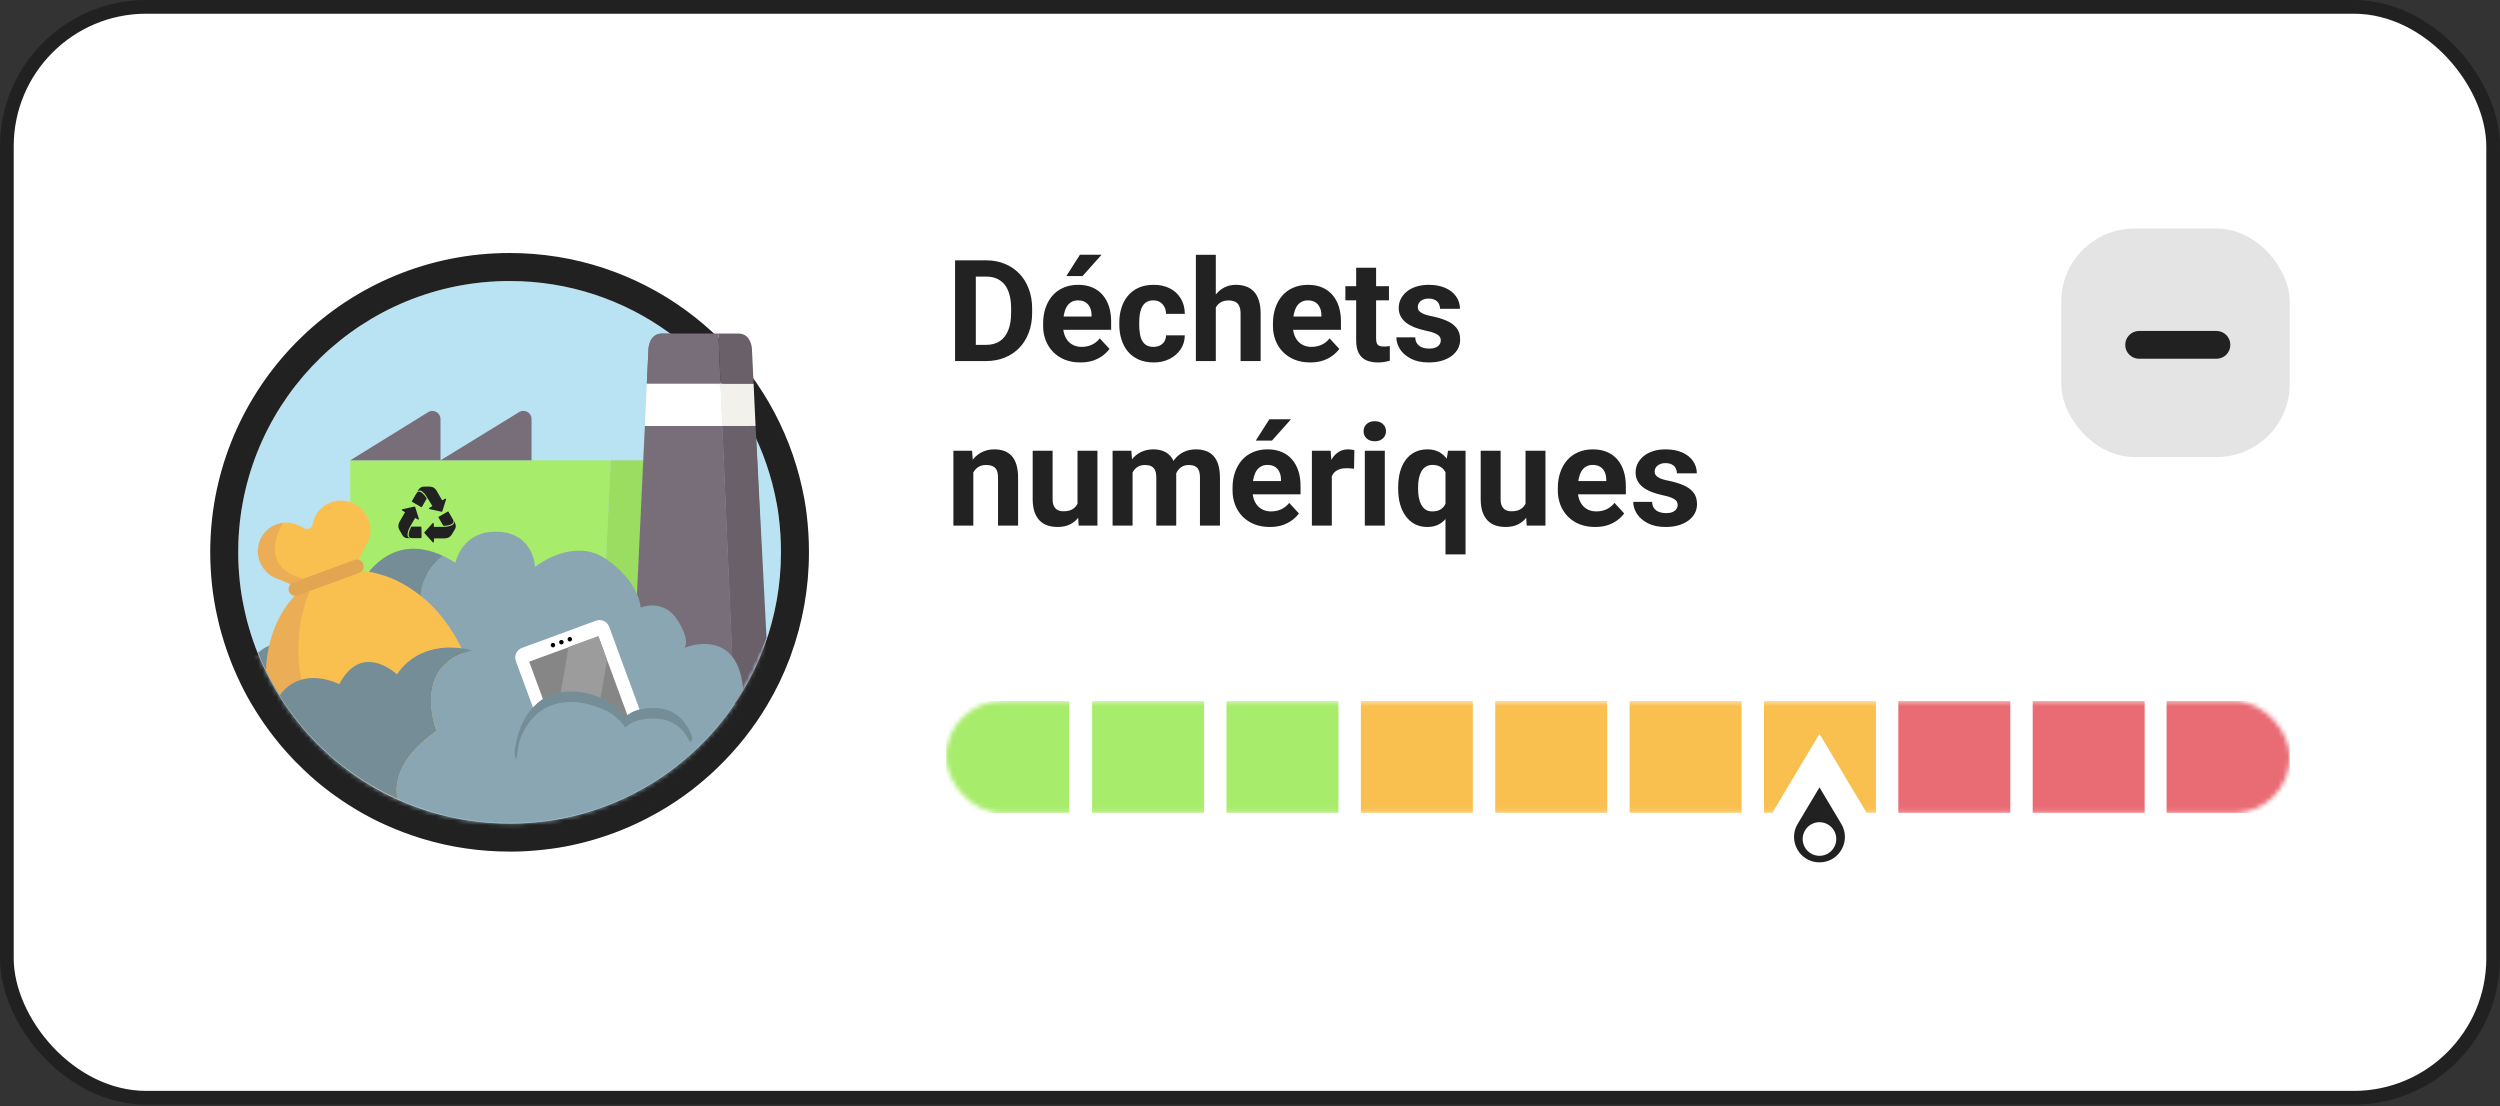 <svg width="547" height="242" viewBox="0 0 547 242" fill="none" xmlns="http://www.w3.org/2000/svg">
<rect x="0" y="0" width="547" height="242" fill="#333333" stroke="none"/>
<rect x="1.5" y="1.5" width="544" height="238.686" rx="30.5" fill="white"/>
<rect x="1.5" y="1.5" width="544" height="238.686" rx="30.5" stroke="#212121" stroke-width="3"/>
<path d="M170.877 120.843C170.877 127.967 169.617 134.815 167.313 141.172C167.221 141.417 167.128 141.694 167.036 141.939C165.838 145.133 164.363 148.173 162.643 151.059C159.908 155.696 156.528 159.934 152.657 163.649C152.35 163.957 152.012 164.264 151.674 164.571C151.52 164.724 151.366 164.847 151.244 164.97C150.906 165.277 150.568 165.584 150.23 165.86C149.431 166.536 148.632 167.212 147.802 167.856C145.652 169.515 143.378 171.05 140.981 172.401C139.507 173.23 138.001 174.029 136.465 174.735C132.932 176.362 129.214 177.683 125.312 178.604C123.56 179.034 121.748 179.372 119.935 179.617C117.907 179.894 115.848 180.078 113.759 180.17C113.022 180.201 112.254 180.201 111.486 180.201C105.556 180.201 99.81 179.341 94.403 177.714C94.187 177.652 94.003 177.591 93.788 177.529C91.422 176.792 89.148 175.932 86.906 174.919C84.909 174.029 82.973 173.015 81.129 171.91C81.099 171.879 81.068 171.879 81.037 171.848C80.146 171.296 79.224 170.743 78.364 170.159C77.534 169.607 76.736 169.023 75.937 168.44C74.124 167.089 72.373 165.615 70.744 164.049C70.13 163.465 69.515 162.851 68.901 162.237C67.457 160.732 66.074 159.166 64.784 157.508C64.753 157.477 64.722 157.416 64.692 157.385C63.432 155.758 62.233 154.069 61.158 152.318C60.052 150.568 59.038 148.756 58.147 146.883C57.594 145.747 57.072 144.58 56.58 143.382C56.519 143.26 56.488 143.137 56.426 143.014C55.689 141.172 55.044 139.298 54.491 137.394C54.368 136.934 54.214 136.443 54.091 135.982C54.03 135.706 53.938 135.429 53.876 135.122C53.753 134.6 53.63 134.047 53.508 133.525C52.586 129.411 52.125 125.173 52.125 120.843C52.125 120.137 52.125 119.461 52.156 118.755C53.262 86.942 79.409 61.485 111.516 61.485C137.54 61.485 159.662 78.221 167.681 101.528C168.665 104.384 169.433 107.332 169.986 110.372C170.17 111.324 170.293 112.276 170.416 113.258C170.723 115.746 170.877 118.264 170.877 120.843Z" fill="#B9E2F3"/>
<path fill-rule="evenodd" clip-rule="evenodd" d="M173.057 143.293L173.045 143.325C173.024 143.382 172.998 143.455 172.948 143.597L172.942 143.613C172.9 143.732 172.836 143.912 172.769 144.093C171.44 147.634 169.807 150.999 167.909 154.185C164.894 159.295 161.18 163.953 156.937 168.032C156.557 168.408 156.166 168.765 155.869 169.035C155.721 169.177 155.596 169.289 155.536 169.343L155.527 169.351L155.508 169.368L155.468 169.408L155.32 169.542C155.017 169.817 154.595 170.201 154.147 170.57L154.143 170.573C153.369 171.228 152.489 171.972 151.559 172.695L151.549 172.703L151.54 172.71C149.185 174.525 146.668 176.228 143.987 177.74L143.981 177.743C142.426 178.617 140.764 179.501 139.025 180.301M151.673 164.571C152.011 164.264 152.349 163.957 152.656 163.65C156.527 159.934 159.907 155.697 162.642 151.06C164.362 148.173 165.837 145.133 167.035 141.94C167.081 141.817 167.127 141.686 167.174 141.556C167.22 141.425 167.266 141.295 167.312 141.172C169.616 134.815 170.876 127.968 170.876 120.843C170.876 118.264 170.722 115.746 170.415 113.259C170.292 112.276 170.169 111.324 169.985 110.372C169.432 107.332 168.664 104.384 167.681 101.528C159.661 78.221 137.539 61.486 111.515 61.486C79.408 61.486 53.261 86.942 52.155 118.755C52.124 119.462 52.124 120.137 52.124 120.843C52.124 125.173 52.585 129.411 53.507 133.526C53.568 133.787 53.63 134.055 53.691 134.324C53.752 134.593 53.814 134.861 53.875 135.122C53.91 135.294 53.954 135.457 53.997 135.615C54.03 135.739 54.063 135.861 54.09 135.982C54.152 136.213 54.221 136.451 54.29 136.689C54.359 136.926 54.428 137.164 54.49 137.395C55.043 139.299 55.688 141.172 56.426 143.014C56.456 143.076 56.479 143.137 56.502 143.199C56.526 143.26 56.548 143.321 56.579 143.383C57.071 144.58 57.593 145.747 58.146 146.883C59.037 148.757 60.051 150.568 61.157 152.319C62.233 154.069 63.431 155.758 64.691 157.385C64.706 157.401 64.721 157.424 64.737 157.447C64.752 157.47 64.767 157.493 64.783 157.508C66.073 159.166 67.456 160.733 68.9 162.237C69.514 162.851 70.129 163.466 70.743 164.049C72.372 165.615 74.123 167.089 75.936 168.44C76.735 169.023 77.534 169.607 78.363 170.16C79.037 170.617 79.749 171.055 80.455 171.49C80.649 171.61 80.844 171.729 81.036 171.849C81.052 171.864 81.067 171.872 81.082 171.879C81.098 171.887 81.113 171.895 81.128 171.91C82.972 173.016 84.908 174.029 86.905 174.919C89.148 175.933 91.421 176.793 93.787 177.53C93.895 177.56 93.995 177.591 94.094 177.622C94.194 177.652 94.294 177.683 94.402 177.714C99.809 179.341 105.555 180.201 111.485 180.201C112.253 180.201 113.021 180.201 113.758 180.17C115.848 180.078 117.906 179.894 119.934 179.618C121.747 179.372 123.56 179.034 125.311 178.604C129.213 177.683 132.931 176.363 136.464 174.735C138 174.029 139.506 173.231 140.981 172.401C143.377 171.05 145.651 169.515 147.801 167.857C148.631 167.212 149.43 166.536 150.229 165.861C150.567 165.584 150.905 165.277 151.243 164.97C151.301 164.912 151.366 164.854 151.434 164.793C151.511 164.725 151.592 164.652 151.673 164.571ZM139.024 180.301C135.159 182.082 131.064 183.54 126.744 184.562C124.777 185.043 122.761 185.418 120.761 185.689C118.544 185.991 116.299 186.192 114.028 186.292L114.02 186.292L114.013 186.292C113.147 186.328 112.271 186.328 111.538 186.328H111.485C104.976 186.328 98.648 185.386 92.675 183.593C92.525 183.549 92.392 183.508 92.307 183.482L92.295 183.479C92.188 183.446 92.145 183.433 92.106 183.422L92.036 183.402L91.966 183.38C89.374 182.572 86.871 181.626 84.398 180.51C82.173 179.517 80.024 178.391 77.98 177.166L77.334 176.778L77.294 176.738C76.588 176.304 75.736 175.779 74.949 175.246C74.016 174.624 73.135 173.98 72.368 173.421L72.301 173.372L72.277 173.354C70.276 171.863 68.333 170.229 66.514 168.48C65.847 167.846 65.19 167.19 64.597 166.597L64.527 166.527L64.483 166.481C62.946 164.88 61.442 163.182 60.018 161.359C59.929 161.249 59.858 161.155 59.809 161.087C59.803 161.079 59.798 161.072 59.793 161.065C58.458 159.337 57.154 157.5 55.961 155.561C54.751 153.644 53.627 151.638 52.628 149.542C52.041 148.333 51.486 147.096 50.965 145.833C50.925 145.743 50.892 145.664 50.865 145.599C50.858 145.581 50.851 145.563 50.844 145.546L50.835 145.529L50.74 145.292C49.929 143.264 49.218 141.201 48.609 139.105L48.59 139.04L48.573 138.975C48.532 138.821 48.482 138.649 48.409 138.399L48.403 138.375C48.338 138.152 48.253 137.859 48.174 137.563L48.14 137.438L48.118 137.336C48.117 137.334 48.117 137.332 48.116 137.329C48.109 137.303 48.103 137.282 48.092 137.241C48.087 137.221 48.08 137.196 48.071 137.164L48.071 137.163C48.034 137.026 47.963 136.763 47.896 136.448C47.836 136.194 47.778 135.938 47.724 135.701L47.721 135.691C47.659 135.418 47.602 135.169 47.546 134.93L47.538 134.898L47.531 134.866C46.508 130.298 46 125.61 46 120.843L46 120.795C46 120.126 46 119.347 46.035 118.516C47.269 83.423 76.11 55.358 111.515 55.358C140.229 55.358 164.626 73.826 173.471 99.534C174.554 102.679 175.397 105.916 176.004 109.242C176.228 110.408 176.371 111.535 176.492 112.498L176.493 112.507C176.832 115.249 177 118.019 177 120.843C177 128.695 175.611 136.249 173.069 143.261L173.057 143.293M78.318 177.347C78.327 177.351 78.335 177.356 78.341 177.358L78.335 177.355L78.318 177.347Z" fill="#212121"/>
<path d="M133.626 100.716L131.103 153.772H78.171C77.33 153.772 76.633 153.074 76.633 152.233V100.716H133.626Z" fill="#A8EC6C"/>
<path d="M76.633 100.717L93.668 90.187C94.846 89.442 96.383 90.307 96.383 91.702V100.717L113.587 90.163C114.764 89.442 116.302 90.283 116.302 91.678V100.717H76.633Z" fill="#786E7A"/>
<path d="M109.669 140.838H104.047C102.749 140.838 101.668 139.781 101.668 138.458V132.833C101.668 131.535 102.725 130.453 104.047 130.453H109.669C110.967 130.453 112.048 131.511 112.048 132.833V138.458C112.048 139.781 110.991 140.838 109.669 140.838Z" fill="#786E7A"/>
<path d="M127.282 140.838H121.66C120.362 140.838 119.281 139.781 119.281 138.458V132.833C119.281 131.535 120.338 130.453 121.66 130.453H127.282C128.58 130.453 129.661 131.511 129.661 132.833V138.458C129.637 139.781 128.58 140.838 127.282 140.838Z" fill="#786E7A"/>
<path d="M145.058 100.716V153.772H131.098L133.621 100.716H145.058Z" fill="#9BDD61"/>
<mask id="mask0_277_18313" style="mask-type:alpha" maskUnits="userSpaceOnUse" x="52" y="61" width="119" height="120">
<path d="M170.877 120.843C170.877 127.967 169.617 134.815 167.313 141.172C167.221 141.417 167.128 141.694 167.036 141.939C165.838 145.133 164.363 148.173 162.643 151.059C159.908 155.696 156.528 159.934 152.657 163.649C152.35 163.957 152.012 164.264 151.674 164.571C151.52 164.724 151.366 164.847 151.244 164.97C150.906 165.277 150.568 165.584 150.23 165.86C149.431 166.536 148.632 167.212 147.802 167.856C145.652 169.515 143.378 171.05 140.981 172.401C139.507 173.23 138.001 174.029 136.465 174.735C132.932 176.362 129.214 177.683 125.312 178.604C123.56 179.034 121.748 179.372 119.935 179.617C117.907 179.894 115.848 180.078 113.759 180.17C113.022 180.201 112.254 180.201 111.486 180.201C105.556 180.201 99.81 179.341 94.403 177.714C94.187 177.652 94.003 177.591 93.788 177.529C91.422 176.792 89.148 175.932 86.906 174.919C84.909 174.029 82.973 173.015 81.129 171.91C81.099 171.879 81.068 171.879 81.037 171.848C80.146 171.296 79.224 170.743 78.364 170.159C77.534 169.607 76.736 169.023 75.937 168.44C74.124 167.089 72.373 165.615 70.744 164.049C70.13 163.465 69.515 162.851 68.901 162.237C67.457 160.732 66.074 159.166 64.784 157.508C64.753 157.477 64.722 157.416 64.692 157.385C63.432 155.758 62.233 154.069 61.158 152.318C60.052 150.568 59.038 148.756 58.147 146.883C57.594 145.747 57.072 144.58 56.58 143.382C56.519 143.26 56.488 143.137 56.426 143.014C55.689 141.172 55.044 139.298 54.491 137.394C54.368 136.934 54.214 136.443 54.091 135.982C54.03 135.706 53.938 135.429 53.876 135.122C53.753 134.6 53.63 134.047 53.508 133.525C52.586 129.411 52.125 125.173 52.125 120.843C52.125 120.137 52.125 119.461 52.156 118.755C53.262 86.942 79.409 61.485 111.516 61.485C137.54 61.485 159.662 78.221 167.681 101.528C168.665 104.384 169.433 107.332 169.986 110.372C170.17 111.324 170.293 112.276 170.416 113.258C170.723 115.746 170.877 118.264 170.877 120.843Z" fill="#6EB7E6"/>
</mask>
<g mask="url(#mask0_277_18313)">
<rect x="54.422" y="143.438" width="109.468" height="39.061" fill="#8AA6B2"/>
<path d="M157.65 83.913H141.527L141.888 76.34C141.888 76.34 141.984 72.975 144.891 72.975H153.133C153.253 72.975 153.301 72.975 153.301 72.975H157.193L157.65 83.913Z" fill="#786E7A"/>
<path d="M160.68 153.989H138.238L141.098 93.192H158.061L160.68 153.989Z" fill="#786E7A"/>
<path d="M158.061 93.192H141.098L141.53 83.912H157.653L158.061 93.192Z" fill="white"/>
<path d="M164.885 83.913H157.652L157.172 72.975H161.521C164.428 72.975 164.524 76.34 164.524 76.34L164.885 83.913Z" fill="#6A6069"/>
<path d="M165.317 93.192H158.061L157.652 83.912H164.885L165.317 93.192Z" fill="#F3F1EB"/>
<path d="M168.176 153.989H160.68L158.061 93.192H165.317L168.176 153.989Z" fill="#6A6069"/>
</g>
<path d="M167.718 139.608L160.68 153.989L158.061 93.192H165.317L167.718 139.608Z" fill="#6A6069"/>
<path d="M94.946 117.821C94.946 118.062 94.946 118.278 94.946 118.494C94.946 118.59 94.946 118.663 94.85 118.687C94.754 118.735 94.706 118.663 94.634 118.59C94.057 117.965 93.481 117.316 92.904 116.691C92.808 116.571 92.808 116.523 92.904 116.403C93.481 115.778 94.057 115.129 94.634 114.504C94.682 114.456 94.778 114.407 94.826 114.432C94.874 114.456 94.922 114.552 94.922 114.624C94.922 114.84 94.922 115.057 94.922 115.273C94.971 115.273 95.019 115.273 95.067 115.273C95.715 115.273 96.388 115.273 97.037 115.273C97.59 115.273 98.142 115.201 98.671 115.008C98.743 114.984 98.815 114.96 98.887 114.912C99.295 114.72 99.391 114.504 99.319 114.047C99.632 114.504 99.848 114.96 99.656 115.537C99.632 115.634 99.584 115.73 99.512 115.826C99.319 116.162 99.127 116.523 98.911 116.86C98.551 117.485 98.022 117.773 97.301 117.797C96.556 117.797 95.811 117.797 95.067 117.797C95.067 117.821 95.019 117.821 94.946 117.821Z" fill="#212121"/>
<path d="M89.662 117.773C89.422 117.749 89.157 117.773 88.917 117.725C88.533 117.653 88.245 117.437 88.052 117.1C87.836 116.716 87.62 116.355 87.403 115.97C87.067 115.393 87.091 114.792 87.403 114.191C87.788 113.518 88.172 112.869 88.557 112.196C88.581 112.148 88.605 112.124 88.629 112.076C88.437 111.956 88.245 111.86 88.076 111.739C88.004 111.691 87.908 111.667 87.932 111.547C87.956 111.451 88.028 111.427 88.124 111.403C88.965 111.211 89.782 111.042 90.623 110.85C90.767 110.826 90.815 110.85 90.864 110.994C91.128 111.812 91.392 112.629 91.632 113.446C91.656 113.518 91.632 113.614 91.608 113.663C91.536 113.735 91.464 113.687 91.392 113.639C91.2 113.542 91.032 113.422 90.839 113.302C90.815 113.35 90.791 113.374 90.767 113.422C90.431 113.999 90.095 114.576 89.758 115.177C89.47 115.682 89.254 116.211 89.181 116.788C89.157 116.956 89.157 117.124 89.206 117.269C89.254 117.533 89.446 117.677 89.71 117.725C89.662 117.749 89.662 117.749 89.662 117.773Z" fill="#212121"/>
<path d="M94.609 110.729C94.081 109.887 93.6 109.046 93.072 108.253C92.904 107.988 92.639 107.796 92.423 107.579C92.375 107.531 92.327 107.507 92.279 107.483C91.99 107.315 91.702 107.195 91.342 107.555C91.582 107.027 91.918 106.594 92.519 106.498C92.615 106.474 92.735 106.474 92.832 106.474C93.216 106.474 93.6 106.474 93.985 106.474C94.658 106.474 95.186 106.762 95.523 107.363C95.907 108.036 96.291 108.709 96.676 109.358C96.7 109.406 96.724 109.431 96.748 109.479C96.94 109.358 97.132 109.262 97.301 109.166C97.373 109.118 97.445 109.07 97.541 109.142C97.637 109.214 97.589 109.286 97.565 109.382C97.301 110.2 97.06 110.993 96.796 111.81C96.748 111.979 96.7 112.003 96.532 111.955C95.691 111.762 94.874 111.594 94.033 111.402C93.961 111.378 93.865 111.33 93.865 111.258C93.865 111.209 93.937 111.113 93.985 111.089C94.201 110.969 94.393 110.849 94.609 110.729Z" fill="#212121"/>
<path d="M90.094 109.719C90.118 109.647 90.142 109.623 90.166 109.575C90.478 109.046 90.766 108.517 91.079 108.012C91.367 107.507 91.728 107.435 92.208 107.748C92.689 108.084 93.025 108.541 93.338 109.022C93.362 109.046 93.338 109.118 93.338 109.142C93.025 109.719 92.689 110.272 92.352 110.849C92.28 110.969 92.208 110.993 92.088 110.921C91.463 110.561 90.863 110.2 90.238 109.839C90.166 109.815 90.118 109.743 90.094 109.719Z" fill="#212121"/>
<path d="M99.248 114.022C99.248 114.335 99.104 114.503 98.911 114.623C98.575 114.839 98.215 114.912 97.83 114.984C97.59 115.032 97.35 115.032 97.109 115.056C97.061 115.056 96.989 115.032 96.965 114.984C96.629 114.407 96.292 113.854 95.98 113.277C95.908 113.181 95.932 113.084 96.052 113.036C96.677 112.676 97.302 112.315 97.926 111.955C98.022 111.883 98.118 111.907 98.166 112.027C98.479 112.58 98.815 113.133 99.128 113.71C99.176 113.806 99.224 113.95 99.248 114.022Z" fill="#212121"/>
<path d="M92.232 116.498C92.232 116.834 92.232 117.195 92.232 117.531C92.232 117.7 92.184 117.748 92.016 117.748C91.391 117.748 90.766 117.748 90.165 117.748C89.589 117.748 89.373 117.411 89.421 116.906C89.469 116.329 89.709 115.801 89.949 115.296C89.973 115.272 90.021 115.224 90.069 115.224C90.718 115.224 91.391 115.224 92.04 115.224C92.16 115.224 92.208 115.272 92.208 115.416C92.232 115.777 92.232 116.137 92.232 116.498Z" fill="#212121"/>
<path d="M92.083 140.838H86.484C85.187 140.838 84.106 139.781 84.106 138.458V132.833C84.106 131.535 85.163 130.453 86.484 130.453H92.107C93.404 130.453 94.485 131.511 94.485 132.833V138.458C94.461 139.781 93.404 140.838 92.083 140.838Z" fill="#786E7A"/>
<path d="M125.723 177.327H93.83C91.464 176.59 89.191 175.731 86.948 174.717C84.951 173.827 83.015 172.813 81.171 171.708C81.141 171.677 81.11 171.677 81.079 171.647C80.188 171.094 79.266 170.541 78.406 169.958V150.121L79.85 147.05L80.895 144.839L81.202 144.194L84.244 137.715L84.582 137.039L87.224 131.389L87.286 131.235L88.699 128.195L91.403 122.392L93.462 125.677L95.489 128.932L99.176 134.797L101.051 137.807L114.754 159.763L116.382 162.373L117.734 164.522L123.572 173.888L125.723 177.327Z" fill="#B06C6C"/>
<path d="M81.172 137.714V171.708C81.141 171.677 81.11 171.677 81.079 171.646C80.188 171.093 79.267 170.541 78.406 169.957C77.577 169.405 76.778 168.821 75.979 168.238C74.166 166.887 72.415 165.413 70.787 163.846C70.172 163.263 69.558 162.649 68.943 162.035C67.499 160.53 66.116 158.964 64.826 157.306C64.795 157.275 64.764 157.214 64.734 157.183C63.474 155.555 62.276 153.866 61.2 152.116C60.094 150.366 59.08 148.554 58.189 146.681C57.636 145.545 57.114 144.378 56.622 143.18C56.561 143.057 56.53 142.935 56.469 142.812L56.499 142.781C57.145 142.198 57.944 141.676 58.896 141.276C60.463 140.632 62.46 140.324 65.041 140.632C65.133 140.632 65.225 140.662 65.348 140.662C66.577 140.816 67.929 141.123 69.404 141.583L69.619 141.399L71.862 139.465L75.825 136.025L77.147 137.684H81.172V137.714Z" fill="#748D97"/>
<path d="M93.582 137.714H77.083L75.762 136.056L78.466 133.722L79.356 127.089C79.356 127.089 85.102 116.065 96.9 121.624C88.297 128.717 93.582 137.714 93.582 137.714Z" fill="#748D97"/>
<path d="M94.75 177.328C94.658 177.389 94.566 177.45 94.443 177.512C94.228 177.45 94.044 177.389 93.829 177.328C91.463 176.591 89.189 175.731 86.946 174.717C84.949 173.827 83.013 172.814 81.17 171.708V137.715H93.583C93.583 137.715 93.552 137.653 93.491 137.531C93.46 137.469 93.429 137.439 93.398 137.346C93.306 137.162 93.183 136.916 93.061 136.609C92.999 136.487 92.938 136.333 92.876 136.179C92.753 135.872 92.63 135.535 92.538 135.166C92.507 135.043 92.477 134.92 92.415 134.767C92.385 134.706 92.385 134.644 92.354 134.552C92.292 134.276 92.231 133.999 92.169 133.692C92.139 133.6 92.139 133.508 92.139 133.416C92.139 133.324 92.108 133.262 92.108 133.17C92.077 133.017 92.077 132.832 92.046 132.648C92.046 132.556 92.016 132.495 92.016 132.402C91.985 132.065 91.954 131.727 91.954 131.389V131.328C91.954 131.174 91.954 131.021 91.954 130.867C91.954 130.775 91.954 130.683 91.985 130.591C91.985 130.56 91.985 130.529 91.985 130.529C92.139 130.652 92.292 130.775 92.446 130.928C92.477 130.959 92.507 130.959 92.507 130.99C92.507 130.99 92.507 130.99 92.538 130.99C92.569 131.021 92.63 131.051 92.661 131.082C92.722 131.143 92.815 131.205 92.907 131.297C92.938 131.328 92.968 131.358 93.03 131.389C93.091 131.451 93.153 131.512 93.214 131.573C93.245 131.604 93.306 131.635 93.337 131.696C93.398 131.727 93.429 131.788 93.491 131.819C93.552 131.85 93.583 131.911 93.644 131.942C93.706 131.973 93.767 132.034 93.798 132.095C93.89 132.188 93.982 132.249 94.074 132.341C94.197 132.433 94.29 132.556 94.412 132.679C94.443 132.71 94.443 132.71 94.474 132.74C94.535 132.802 94.566 132.832 94.627 132.894C94.658 132.955 94.72 132.986 94.75 133.047C94.843 133.139 94.904 133.201 94.996 133.293C95.027 133.324 95.027 133.324 95.058 133.354C95.15 133.447 95.242 133.539 95.303 133.631C95.426 133.784 95.549 133.907 95.672 134.061C95.764 134.183 95.856 134.276 95.949 134.398C95.979 134.429 96.01 134.46 96.01 134.491C96.102 134.613 96.225 134.736 96.317 134.859C96.44 135.013 96.563 135.166 96.686 135.32C96.717 135.381 96.748 135.412 96.809 135.473C96.84 135.504 96.87 135.535 96.901 135.596L96.932 135.627C96.963 135.657 96.963 135.688 96.993 135.719C97.024 135.75 97.055 135.78 97.055 135.811C97.116 135.872 97.147 135.903 97.178 135.965C97.178 135.995 97.208 135.995 97.208 136.026C97.362 136.241 97.516 136.425 97.669 136.64C97.7 136.671 97.731 136.702 97.731 136.732C97.823 136.855 97.915 136.978 98.007 137.131C98.038 137.162 98.069 137.193 98.099 137.254C98.13 137.316 98.192 137.377 98.222 137.439C98.222 137.439 98.222 137.439 98.222 137.469L98.253 137.5C98.284 137.531 98.284 137.531 98.284 137.561C98.314 137.592 98.345 137.653 98.376 137.715C98.376 137.746 98.407 137.746 98.407 137.746C98.529 137.961 98.683 138.145 98.806 138.36C98.806 138.36 98.837 138.39 98.837 138.421C98.837 138.421 98.837 138.452 98.868 138.452C98.898 138.513 98.929 138.544 98.96 138.605C99.021 138.698 99.052 138.759 99.113 138.851C99.205 139.005 99.298 139.158 99.39 139.312C99.39 139.312 99.421 139.342 99.421 139.373C99.574 139.619 99.728 139.895 99.851 140.141C99.974 140.356 100.066 140.571 100.189 140.755C100.25 140.878 100.312 140.97 100.373 141.093C100.496 141.308 100.588 141.553 100.711 141.768C100.711 141.799 100.742 141.799 100.742 141.83C100.926 142.198 101.08 142.567 101.264 142.935C101.295 143.027 101.325 143.089 101.356 143.181C101.387 143.273 101.448 143.365 101.479 143.488C101.602 143.795 101.725 144.102 101.848 144.409C107.102 157.583 103.845 171.462 94.75 177.328Z" fill="white"/>
<path d="M80.832 117.57C80.679 118.184 80.433 118.768 80.095 119.259L76.193 126.721L72.014 128.133C71.43 127.673 69.842 128.194 68.152 127.917C54.203 125.86 61.967 114.376 61.967 114.376C62.735 114.284 63.534 114.346 64.364 114.591C64.978 114.776 65.531 115.021 66.054 115.328C66.054 115.328 66.054 115.328 66.084 115.328C66.115 115.359 66.146 115.359 66.146 115.39C66.545 115.635 67.989 116.342 68.45 114.622C68.481 114.468 68.512 114.315 68.542 114.161C69.433 110.784 72.905 108.818 76.285 109.77C79.695 110.691 81.723 114.192 80.832 117.57Z" fill="#FAC04F"/>
<path d="M158.904 142.382C155.125 139.526 149.902 141.676 149.687 141.768C149.779 141.676 151.193 140.355 148.243 135.688C145.201 130.836 140.17 132.926 140.17 132.926C140.17 132.926 140.009 127.428 132.665 122.361C130.76 121.04 128.794 120.518 126.951 120.488C121.604 120.334 117.057 124.05 117.057 124.05C117.057 124.05 116.904 117.755 110.636 116.526C110.113 116.434 109.56 116.342 108.977 116.342C107.87 116.281 106.856 116.404 105.996 116.588C100.712 117.847 99.636 123.129 99.636 123.129C99.575 123.098 99.513 123.067 99.452 123.006C98.561 122.453 97.731 121.992 96.902 121.593C96.564 121.87 96.256 122.146 95.98 122.422C95.949 122.453 95.918 122.484 95.857 122.514C95.826 122.545 95.796 122.576 95.734 122.606C95.673 122.668 95.611 122.729 95.55 122.791C95.519 122.852 95.458 122.883 95.427 122.944C95.396 122.975 95.396 122.975 95.365 123.006C95.304 123.067 95.243 123.129 95.181 123.221C95.15 123.251 95.12 123.282 95.089 123.343C95.027 123.405 94.966 123.497 94.904 123.558C94.812 123.651 94.751 123.743 94.659 123.835C94.505 124.019 94.382 124.173 94.259 124.357C94.198 124.449 94.106 124.572 94.044 124.664C93.983 124.756 93.891 124.879 93.829 124.971C93.768 125.063 93.706 125.186 93.645 125.278C93.614 125.339 93.583 125.401 93.553 125.462C93.522 125.493 93.522 125.524 93.491 125.554C93.46 125.585 93.46 125.616 93.43 125.647C93.368 125.739 93.338 125.831 93.276 125.923C93.215 126.015 93.184 126.138 93.123 126.23C93.092 126.291 93.061 126.353 93.03 126.414C93 126.506 92.969 126.568 92.907 126.66C92.877 126.752 92.846 126.813 92.815 126.906C92.784 126.998 92.754 127.09 92.723 127.182C92.692 127.274 92.662 127.366 92.6 127.489C92.569 127.55 92.539 127.643 92.508 127.735C92.477 127.796 92.477 127.857 92.447 127.919C92.385 128.103 92.354 128.257 92.293 128.441C92.262 128.533 92.231 128.656 92.231 128.748C92.201 128.871 92.17 128.994 92.17 129.117C92.139 129.209 92.139 129.27 92.139 129.362C92.109 129.546 92.078 129.761 92.047 129.946C92.047 130.007 92.016 130.068 92.016 130.13C92.016 130.191 92.016 130.253 91.986 130.283C91.986 130.376 91.986 130.468 91.955 130.56C92.109 130.683 92.262 130.805 92.416 130.959C92.447 130.99 92.477 130.99 92.477 131.02C92.477 131.02 92.477 131.02 92.508 131.02C92.539 131.051 92.6 131.082 92.631 131.112C92.692 131.174 92.784 131.235 92.877 131.327C92.907 131.358 92.938 131.389 93 131.42C93.061 131.481 93.123 131.542 93.184 131.604C93.215 131.635 93.276 131.665 93.307 131.727C93.368 131.757 93.399 131.819 93.46 131.849C93.522 131.88 93.553 131.942 93.614 131.972C93.675 132.003 93.737 132.064 93.768 132.126C93.86 132.218 93.952 132.279 94.044 132.372C94.167 132.464 94.259 132.586 94.382 132.709C94.413 132.74 94.413 132.74 94.444 132.771C94.505 132.832 94.536 132.863 94.597 132.924C94.628 132.986 94.689 133.016 94.72 133.078C94.812 133.17 94.904 133.293 95.027 133.385C95.12 133.477 95.212 133.569 95.273 133.661C95.396 133.815 95.519 133.938 95.642 134.091C95.734 134.214 95.826 134.306 95.918 134.429C95.949 134.46 95.98 134.49 95.98 134.521C96.072 134.644 96.195 134.767 96.287 134.89C96.41 135.043 96.533 135.197 96.656 135.35C96.687 135.412 96.717 135.442 96.779 135.504C96.809 135.534 96.84 135.565 96.871 135.627C96.932 135.688 96.994 135.78 97.055 135.841C97.117 135.903 97.147 135.934 97.178 135.995C97.178 136.026 97.209 136.026 97.209 136.056C97.362 136.271 97.516 136.456 97.67 136.671C97.701 136.701 97.731 136.732 97.731 136.763C97.823 136.886 97.916 137.008 98.008 137.162C98.069 137.254 98.131 137.377 98.223 137.469C98.223 137.469 98.223 137.469 98.223 137.5C98.223 137.5 98.223 137.53 98.254 137.53C98.284 137.561 98.284 137.561 98.284 137.592C98.315 137.622 98.346 137.684 98.376 137.745C98.376 137.776 98.407 137.776 98.407 137.776C98.561 137.991 98.684 138.206 98.837 138.421C98.837 138.421 98.837 138.452 98.868 138.452C98.899 138.513 98.93 138.544 98.96 138.605C99.022 138.697 99.052 138.759 99.114 138.851C99.206 139.004 99.298 139.158 99.39 139.311C99.544 139.588 99.698 139.864 99.851 140.141C100.158 140.693 100.435 141.246 100.712 141.829C100.896 142.198 101.049 142.566 101.234 142.935C100.957 143.027 100.712 143.15 100.466 143.242C100.312 143.303 100.158 143.396 100.005 143.457C99.698 143.61 99.39 143.764 99.114 143.948C98.991 144.04 98.837 144.102 98.714 144.194C98.376 144.409 98.069 144.655 97.793 144.9C97.731 144.962 97.67 144.992 97.608 145.054C97.424 145.207 97.27 145.361 97.117 145.514C91.863 150.857 95.458 159.916 95.458 159.916C87.377 165.628 86.209 170.971 86.885 174.748C89.097 175.761 91.402 176.621 93.768 177.358C93.983 177.42 94.167 177.481 94.382 177.542C99.79 179.17 105.505 180.03 111.465 180.03C112.233 180.03 112.971 180.03 113.739 179.999C115.828 179.938 117.887 179.723 119.915 179.446C121.727 179.201 123.54 178.832 125.291 178.433C129.163 177.512 132.88 176.222 136.445 174.564C137.981 173.857 139.486 173.059 140.961 172.23C143.327 170.879 145.601 169.343 147.782 167.685C148.612 167.04 149.441 166.396 150.209 165.689C150.547 165.413 150.885 165.106 151.223 164.799C151.377 164.676 151.531 164.522 151.653 164.4C151.991 164.092 152.299 163.785 152.637 163.478C156.508 159.763 159.888 155.525 162.622 150.888C162.223 146.313 160.748 143.764 158.904 142.382Z" fill="#8AA6B2"/>
<path d="M72.046 128.165L67.775 129.608L61.169 126.814C57.759 125.862 55.731 122.361 56.622 118.983C57.298 116.404 59.479 114.653 61.999 114.377C61.999 114.377 54.748 125.032 68.728 127.121C70.387 127.336 71.462 127.704 72.046 128.165Z" fill="#EBAE56"/>
<path d="M101.295 142.934C101.019 143.027 100.773 143.149 100.527 143.241C100.374 143.303 100.22 143.395 100.066 143.456C99.759 143.61 99.452 143.764 99.175 143.948C99.052 144.04 98.899 144.101 98.776 144.193C98.438 144.408 98.131 144.654 97.854 144.9C97.793 144.961 97.731 144.992 97.67 145.053C97.486 145.207 97.332 145.36 97.178 145.514C91.924 150.857 95.519 159.916 95.519 159.916C87.438 165.627 86.271 170.97 86.947 174.747C84.95 173.857 83.014 172.844 81.171 171.738C81.14 171.707 81.109 171.707 81.078 171.677C80.187 171.124 79.266 170.571 78.405 169.988C77.576 169.435 76.777 168.852 75.978 168.268C75.978 168.207 75.978 168.145 75.947 168.053C75.947 168.023 75.947 167.961 75.947 167.93C75.947 167.838 75.917 167.777 75.917 167.685C75.886 167.623 75.886 167.531 75.855 167.47C75.855 167.439 75.855 167.408 75.824 167.378C75.794 167.286 75.794 167.224 75.763 167.132C75.732 167.009 75.701 166.886 75.64 166.763C75.609 166.671 75.579 166.579 75.517 166.487C75.394 166.149 75.21 165.781 74.995 165.412C74.964 165.32 74.903 165.259 74.872 165.167C74.841 165.136 74.811 165.075 74.811 165.044C74.749 164.952 74.718 164.86 74.657 164.768C74.227 164.123 73.735 163.416 73.09 162.679C72.967 162.557 72.875 162.403 72.752 162.28C72.629 162.127 72.475 161.942 72.353 161.789C72.322 161.758 72.291 161.697 72.26 161.666C72.076 161.451 71.922 161.236 71.769 161.021C71.492 160.653 71.216 160.284 70.97 159.916C70.632 159.424 70.325 158.964 70.017 158.472C69.956 158.35 69.864 158.227 69.802 158.104C69.587 157.735 69.372 157.398 69.188 157.029C69.065 156.814 68.942 156.599 68.85 156.384C68.819 156.354 68.819 156.323 68.788 156.262C68.665 156.047 68.573 155.832 68.45 155.617C68.297 155.279 68.112 154.941 67.99 154.603C67.928 154.45 67.867 154.296 67.805 154.173C67.775 154.112 67.744 154.051 67.744 154.02C67.652 153.805 67.559 153.621 67.498 153.406C67.436 153.252 67.375 153.099 67.314 152.945C67.191 152.638 67.068 152.3 66.976 151.993V151.962C66.914 151.747 66.822 151.533 66.761 151.318C66.638 150.888 66.484 150.458 66.392 150.028C66.392 149.997 66.392 149.997 66.361 149.966C66.238 149.537 65.993 149.13 65.9 148.7C65.87 148.546 65.409 148.071 65.378 147.949C65.317 147.641 65.431 147.724 65.4 147.448C63.99 146.757 64.93 146.222 64.9 145.945C64.807 145.393 62.178 143.994 62.147 143.442C62.055 142.305 64.869 142.764 64.899 141.689C63.67 140.829 65.119 140.964 65.15 140.687C64.14 139.931 64.9 140.12 64.9 139.936C64.109 138.861 64.298 137.947 65.15 138.684C65.15 138.592 64.649 137.591 64.649 137.499C64.68 137.346 65.562 138.727 65.562 138.574C65.15 138.081 64.649 136.553 64.649 136.431C64.68 136.246 65.119 137.116 65.15 136.931C65.15 136.87 65.093 136.642 65.378 137.182C65.409 136.936 64.869 136.363 64.9 136.117C64.93 135.872 65.339 135.394 65.4 135.179C65.431 134.964 65.347 135.644 65.378 135.429C65.378 135.368 65.562 134.674 65.562 134.613C65.593 134.521 65.87 135.02 65.9 134.928C65.931 134.775 65.347 133.742 65.9 134.428C65.931 134.305 65.422 134.567 66.151 134.177C66.212 133.993 65.317 133.61 65.378 133.426C65.47 133.027 66.058 132.793 66.151 132.424C66.212 132.24 66.34 131.857 66.401 131.673C66.677 130.783 66.875 130.346 67.152 129.67C66.779 129.67 67.469 128.727 67.652 128.919C67.806 128.52 68.143 128.594 68.297 128.287C68.328 128.225 68.358 128.164 68.389 128.103C68.45 127.98 68.481 127.888 68.543 127.796C68.573 127.734 68.573 127.703 68.604 127.673C68.758 127.366 68.85 127.181 68.881 127.12H68.85C69.556 126.721 70.263 126.383 71.031 126.076C73.09 125.278 75.21 124.878 77.391 124.848C78.067 124.848 78.713 124.878 79.388 124.94C79.88 124.97 80.402 125.063 80.894 125.124C81.57 125.247 82.215 125.4 82.891 125.585C83.751 125.83 84.581 126.107 85.441 126.444C85.503 126.475 85.534 126.475 85.595 126.506C86.701 126.966 87.807 127.519 88.882 128.164C90.019 128.84 91.156 129.638 92.231 130.529C92.385 130.651 92.539 130.774 92.692 130.928C92.723 130.958 92.754 130.958 92.754 130.989C92.754 130.989 92.754 130.989 92.785 130.989C92.815 131.02 92.877 131.051 92.907 131.081C92.969 131.143 93.061 131.204 93.153 131.296C93.184 131.327 93.215 131.358 93.276 131.388C93.338 131.45 93.399 131.511 93.46 131.573C93.491 131.603 93.553 131.634 93.583 131.695C93.645 131.726 93.676 131.788 93.737 131.818C93.799 131.849 93.829 131.91 93.891 131.941C93.952 131.972 94.014 132.033 94.044 132.095C94.136 132.187 94.229 132.248 94.321 132.34C94.444 132.432 94.536 132.555 94.659 132.678C94.689 132.709 94.689 132.709 94.72 132.74C94.782 132.801 94.812 132.832 94.874 132.893C94.905 132.954 94.966 132.985 94.997 133.047C95.089 133.139 95.15 133.2 95.243 133.292C95.335 133.415 95.458 133.538 95.55 133.63C95.673 133.784 95.796 133.906 95.918 134.06C96.011 134.183 96.103 134.275 96.195 134.398C96.226 134.428 96.257 134.459 96.257 134.49C96.349 134.613 96.472 134.735 96.564 134.858C96.687 135.012 96.809 135.165 96.932 135.319C96.963 135.38 96.994 135.411 97.055 135.472C97.086 135.503 97.117 135.534 97.147 135.595L97.178 135.626C97.209 135.657 97.209 135.687 97.24 135.718C97.27 135.749 97.301 135.78 97.301 135.81C97.363 135.872 97.393 135.902 97.424 135.964C97.424 135.995 97.455 135.995 97.455 136.025C97.608 136.24 97.762 136.424 97.916 136.639C97.946 136.67 97.977 136.701 97.977 136.731C98.069 136.854 98.161 136.977 98.254 137.131C98.284 137.161 98.315 137.192 98.346 137.254C98.376 137.315 98.438 137.376 98.469 137.438C98.469 137.438 98.469 137.438 98.469 137.468C98.469 137.468 98.469 137.499 98.499 137.499C98.53 137.53 98.53 137.53 98.53 137.561C98.561 137.591 98.592 137.653 98.622 137.714C98.622 137.745 98.653 137.745 98.653 137.745C98.776 137.96 98.93 138.144 99.052 138.359C99.052 138.359 99.083 138.39 99.083 138.42C99.083 138.42 99.083 138.451 99.114 138.451C99.145 138.513 99.175 138.543 99.206 138.605C99.267 138.697 99.298 138.758 99.36 138.85C99.452 139.004 99.544 139.157 99.636 139.311C99.636 139.311 99.667 139.342 99.667 139.372C99.821 139.618 99.974 139.894 100.097 140.14C100.22 140.355 100.312 140.57 100.435 140.754C100.497 140.877 100.558 140.969 100.619 141.092C100.742 141.307 100.835 141.553 100.957 141.768C100.957 141.798 100.988 141.798 100.988 141.829C100.957 142.197 101.142 142.535 101.295 142.934Z" fill="#FAC04F"/>
<path d="M75.977 168.208C74.165 166.857 72.413 165.383 70.785 163.817C70.17 163.233 69.556 162.619 68.941 162.005C67.497 160.5 66.115 158.934 64.824 157.276C64.793 157.245 64.763 157.184 64.732 157.153C63.472 155.525 62.274 153.837 61.199 152.086C60.092 150.336 59.078 148.524 58.188 146.651C58.249 144.778 58.495 142.997 58.894 141.246C59.478 138.606 60.461 136.149 61.752 133.999C62.274 133.14 62.827 132.311 63.472 131.543C63.81 131.113 64.179 130.714 64.548 130.315C65.039 129.793 65.592 129.301 66.145 128.841C66.975 128.165 67.835 127.582 68.757 127.06H68.788C68.757 127.121 68.665 127.305 68.511 127.612C68.48 127.643 68.48 127.704 68.45 127.735C68.419 127.827 68.357 127.95 68.296 128.042C68.265 128.104 68.234 128.165 68.204 128.226C68.081 128.534 67.927 128.902 67.743 129.301C67.712 129.363 67.681 129.424 67.681 129.485C67.405 130.161 67.128 130.959 66.852 131.85C66.79 132.034 66.729 132.218 66.668 132.433C66.575 132.802 66.453 133.17 66.36 133.57C66.299 133.754 66.268 133.969 66.207 134.153C66.176 134.276 66.145 134.429 66.115 134.552C66.084 134.675 66.053 134.829 66.022 134.951C65.992 135.044 65.992 135.166 65.961 135.258C65.961 135.32 65.93 135.351 65.93 135.412C65.9 135.627 65.838 135.842 65.807 136.057C65.777 136.272 65.715 136.518 65.684 136.732C65.654 136.947 65.623 137.193 65.592 137.439C65.592 137.5 65.561 137.531 65.561 137.592C65.531 137.777 65.531 137.961 65.5 138.145C65.5 138.268 65.469 138.391 65.469 138.513C65.439 138.667 65.439 138.79 65.439 138.943C65.439 139.036 65.408 139.158 65.408 139.25C65.377 139.496 65.377 139.742 65.346 140.018C65.346 140.233 65.316 140.417 65.316 140.632C65.316 140.909 65.285 141.185 65.285 141.492C65.254 142.567 65.316 143.672 65.408 144.809C65.469 145.361 65.531 145.914 65.592 146.467C65.623 146.743 65.684 147.05 65.715 147.327C65.777 147.603 65.807 147.91 65.869 148.186C65.9 148.34 65.93 148.463 65.961 148.616C66.053 149.046 66.145 149.476 66.268 149.906C66.268 149.937 66.268 149.937 66.299 149.967C66.422 150.397 66.545 150.827 66.668 151.257C66.729 151.472 66.821 151.687 66.883 151.902V151.933C67.005 152.24 67.098 152.578 67.221 152.885C67.282 153.038 67.344 153.192 67.405 153.345C67.497 153.53 67.559 153.744 67.651 153.959C67.681 154.021 67.681 154.082 67.712 154.113C67.774 154.266 67.835 154.389 67.897 154.543C68.05 154.881 68.204 155.218 68.357 155.556C68.48 155.771 68.573 155.986 68.695 156.201C68.726 156.232 68.726 156.262 68.757 156.324C68.88 156.539 68.972 156.754 69.095 156.969C69.31 157.337 69.494 157.675 69.709 158.044C69.771 158.166 69.863 158.289 69.924 158.412C70.232 158.873 70.539 159.364 70.877 159.855C71.123 160.224 71.399 160.592 71.676 160.961C71.829 161.176 72.014 161.391 72.167 161.606C72.198 161.636 72.229 161.698 72.26 161.728C72.382 161.882 72.536 162.066 72.659 162.22C72.782 162.343 72.874 162.496 72.997 162.619C73.642 163.356 74.134 164.062 74.564 164.707C74.625 164.799 74.687 164.891 74.718 164.983C74.748 165.014 74.779 165.076 74.779 165.106C74.84 165.198 74.871 165.26 74.902 165.352C75.117 165.72 75.271 166.089 75.424 166.427C75.455 166.519 75.486 166.611 75.547 166.703C75.578 166.826 75.639 166.949 75.67 167.072C75.701 167.164 75.731 167.225 75.731 167.317C75.731 167.348 75.762 167.379 75.762 167.409C75.793 167.471 75.793 167.563 75.824 167.624C75.854 167.716 75.854 167.809 75.854 167.87C75.854 167.901 75.854 167.962 75.854 167.993C75.977 168.085 75.977 168.146 75.977 168.208Z" fill="#EBAE56"/>
<path d="M103.262 142.32C102.555 142.505 101.91 142.689 101.295 142.935C101.019 143.027 100.773 143.15 100.527 143.242C100.373 143.303 100.22 143.395 100.066 143.457C99.759 143.61 99.452 143.764 99.175 143.948C99.052 144.04 98.899 144.102 98.776 144.194C98.438 144.409 98.131 144.654 97.854 144.9C97.793 144.961 97.731 144.992 97.67 145.053C97.485 145.207 97.332 145.361 97.178 145.514C91.924 150.857 95.519 159.916 95.519 159.916C87.438 165.628 86.271 170.971 86.947 174.748C84.95 173.857 83.014 172.844 81.17 171.738C81.14 171.708 81.109 171.708 81.078 171.677C80.187 171.124 79.266 170.571 78.405 169.988C77.576 169.435 76.777 168.852 75.978 168.268C74.165 166.917 72.414 165.443 70.785 163.877C70.171 163.294 69.556 162.68 68.942 162.065C67.498 160.561 66.115 158.995 64.825 157.336C64.794 157.306 64.763 157.244 64.733 157.214C63.473 155.586 62.275 153.897 61.199 152.147C62.613 150.212 64.302 149.168 65.992 148.708C66.453 148.585 66.883 148.493 67.344 148.431C69.403 148.186 71.338 148.616 72.629 149.045C73.612 149.383 74.227 149.69 74.227 149.69C75.425 147.418 76.777 146.098 78.159 145.422C79.112 144.961 80.034 144.808 80.925 144.839C81.017 144.839 81.14 144.839 81.232 144.869C84.335 145.115 86.855 147.571 86.855 147.571C89.22 144.071 92.385 142.566 95.304 141.983C96.717 141.706 98.069 141.645 99.237 141.706C99.82 141.737 100.373 141.768 100.834 141.829C102.309 142.013 103.262 142.32 103.262 142.32Z" fill="#748D97"/>
<path d="M141.083 164.798L124.891 170.755C123.723 171.185 122.433 170.602 122.003 169.435L112.878 144.654C112.447 143.487 113.031 142.197 114.199 141.767L130.391 135.81C131.558 135.38 132.849 135.964 133.279 137.131L142.404 161.912C142.834 163.078 142.251 164.368 141.083 164.798Z" fill="white"/>
<path d="M130.923 139.21L115.783 144.773L123.142 164.776L138.282 159.212L130.923 139.21Z" fill="#868686"/>
<path d="M124.401 141.584L121.328 159.425L123.202 164.553L129.747 162.158L132.819 144.439L130.914 139.188L124.401 141.584Z" fill="#9C9C9C"/>
<path d="M134.295 163.876C134.295 163.846 134.264 163.815 134.264 163.784L134.233 163.692C134.11 163.354 133.865 163.078 133.588 162.894C133.189 162.617 132.636 162.556 132.144 162.74L130.178 163.477C129.963 163.538 129.809 163.661 129.655 163.784C129.471 163.968 129.317 164.183 129.225 164.398C129.102 164.767 129.071 165.166 129.225 165.534L129.256 165.627C129.563 166.456 130.516 166.886 131.345 166.579L133.342 165.842C133.588 165.749 133.772 165.627 133.926 165.442C134.295 165.074 134.479 164.46 134.295 163.876ZM133.127 165.412L131.13 166.149C130.608 166.333 130.024 166.118 129.778 165.657C129.747 165.596 129.717 165.565 129.717 165.504L129.686 165.412C129.471 164.828 129.778 164.183 130.362 163.968L132.359 163.231C132.943 163.016 133.588 163.324 133.803 163.907L133.834 163.999C133.865 164.061 133.865 164.122 133.865 164.153C133.926 164.675 133.649 165.227 133.127 165.412Z" fill="#566C78"/>
<path d="M120.988 141.645C121.26 141.645 121.48 141.425 121.48 141.154C121.48 140.882 121.26 140.662 120.988 140.662C120.716 140.662 120.496 140.882 120.496 141.154C120.496 141.425 120.716 141.645 120.988 141.645Z" fill="black"/>
<path d="M122.832 141.001C123.104 141.001 123.324 140.781 123.324 140.509C123.324 140.238 123.104 140.018 122.832 140.018C122.56 140.018 122.34 140.238 122.34 140.509C122.34 140.781 122.56 141.001 122.832 141.001Z" fill="black"/>
<path d="M124.676 140.355C124.947 140.355 125.168 140.135 125.168 139.864C125.168 139.592 124.947 139.372 124.676 139.372C124.404 139.372 124.184 139.592 124.184 139.864C124.184 140.135 124.404 140.355 124.676 140.355Z" fill="black"/>
<path d="M133.771 163.877L133.802 163.969C133.833 164.031 133.833 164.061 133.833 164.123C133.71 164.553 133.403 164.891 132.972 165.044L130.975 165.781C130.545 165.935 130.084 165.873 129.716 165.628C129.685 165.566 129.654 165.535 129.654 165.474L129.623 165.382C129.408 164.798 129.716 164.123 130.299 163.908L132.296 163.171C132.911 162.956 133.556 163.263 133.771 163.877Z" fill="#8EAABD"/>
<path d="M151.222 164.769C150.884 165.076 150.546 165.383 150.208 165.659C149.409 166.335 148.61 167.01 147.781 167.655C145.63 169.313 143.356 170.849 140.96 172.2C139.485 173.029 137.98 173.827 136.443 174.534L123.539 173.858L114.844 173.398L115.212 169.098L115.765 162.988L116.349 162.374L118.561 160.101L120.62 157.952L121.788 156.723L122.248 156.263L124.215 156.693L130.483 158.044L132.295 158.443L134.17 160.715L135.061 161.79L136.013 162.957L137.949 161.514L140.345 159.733L141.697 159.978L144.217 160.408L149.993 161.422L150.638 163.172L151.222 164.769Z" fill="#8AA6B2"/>
<path d="M151.345 162.031C151.191 162.185 150.627 162.674 150.504 162.797C150.166 163.104 150.577 163.085 150.239 163.361C149.44 164.037 148.641 164.712 147.811 165.357C147.811 165.326 147.781 165.296 147.781 165.234C147.75 165.081 147.719 164.896 147.658 164.743C147.228 162.962 146.552 160.812 145.015 159.983C144.616 159.768 144.032 159.615 143.602 159.584C143.203 159.553 142.834 159.553 142.435 159.584C142.097 159.615 141.759 159.615 141.421 159.645C140.622 159.707 140.53 159.615 140.099 160.045C139.669 160.475 139.331 161.181 139.086 161.795C138.871 162.317 138.717 162.9 138.594 163.453C138.594 163.484 138.563 163.515 138.563 163.545C138.502 164.098 138.41 164.681 138.256 165.265C137.611 167.476 134.352 167.152 134.045 165.095C134.045 165.095 134.397 164.927 134.428 164.712C134.459 164.497 134.014 164.161 134.045 163.946C134.076 163.7 133.924 163.545 133.955 163.269C133.955 163.269 133.955 163.238 133.955 163.208C133.955 162.839 133.985 162.471 133.955 162.102C133.955 162.01 133.955 161.887 133.924 161.795C133.924 161.795 133.924 161.795 133.924 161.764C133.893 161.519 133.832 161.304 133.77 161.058C133.739 160.904 133.678 160.751 133.617 160.597C133.401 159.983 133.125 159.461 132.664 158.939C132.603 158.878 132.541 158.816 132.48 158.755C131.834 158.079 131.066 157.588 130.268 157.189C129.868 157.005 129.469 156.851 129.039 156.698C127.687 156.237 126.243 155.93 124.829 155.93C123.631 155.93 122.463 156.175 121.419 156.759C121.327 156.82 121.234 156.882 121.142 156.912C121.019 157.005 120.896 157.066 120.774 157.158C120.128 157.649 119.575 158.294 119.084 159.062C119.022 159.154 118.961 159.246 118.93 159.338C118.316 160.382 118.162 160.782 117.824 161.826C117.793 161.918 117.762 162.041 117.732 162.133C117.547 162.778 117.394 163.422 117.271 164.098C117.24 164.221 117.24 164.313 117.209 164.436C117.209 164.467 117.209 164.528 117.209 164.559C117.117 165.787 116.226 166.493 115.274 166.708C113.953 166.985 112.447 166.278 112.601 164.559C112.754 162.532 113.307 160.567 114.106 158.693C114.291 158.233 114.506 157.803 114.751 157.373C115.427 156.145 116.257 155.039 117.271 154.118C117.947 153.504 118.684 152.951 119.514 152.521C119.667 152.46 119.821 152.368 119.975 152.306C120.712 151.969 121.511 151.723 122.31 151.539C122.648 151.477 122.986 151.416 123.324 151.385C125.905 151.078 128.608 151.569 131.066 152.521C131.527 152.706 131.988 152.89 132.449 153.105C134.231 153.965 135.737 155.285 136.812 156.882C137.181 156.544 137.549 156.237 137.979 155.991C138.778 155.531 139.731 155.224 140.806 155.07C140.929 155.039 141.083 155.039 141.206 155.009C142.803 154.855 144.462 154.855 145.968 155.346C146.49 155.5 146.982 155.715 147.473 156.022C149.348 157.127 150.546 158.939 151.345 160.935C151.437 161.334 151.498 161.878 151.345 162.031Z" fill="#748D97"/>
<path d="M151.684 164.369C151.53 164.523 151.376 164.646 151.254 164.768C150.916 165.075 150.578 165.383 150.24 165.659C149.441 166.334 148.642 167.01 147.812 167.655C147.812 167.624 147.782 167.593 147.782 167.532C147.751 167.379 147.72 167.194 147.659 167.041C147.229 165.26 146.553 163.11 145.016 162.281C144.617 162.066 144.033 161.913 143.603 161.882C143.204 161.851 142.835 161.851 142.435 161.882C142.098 161.913 141.76 161.913 141.422 161.943C140.623 162.005 140.531 161.913 140.1 162.342C139.67 162.772 139.332 163.479 139.086 164.093C138.871 164.615 138.718 165.198 138.595 165.751C138.595 165.782 138.564 165.812 138.564 165.843C138.503 166.396 138.411 166.979 138.257 167.563C137.612 169.774 134.048 169.62 133.74 167.563C133.71 167.379 133.71 167.164 133.74 166.949C133.771 166.734 133.802 166.549 133.833 166.334C133.863 166.089 133.925 165.843 133.955 165.567C133.955 165.567 133.955 165.536 133.955 165.505C133.955 165.137 133.986 164.768 133.955 164.4C133.955 164.308 133.955 164.185 133.925 164.093C133.925 164.093 133.925 164.093 133.925 164.062C133.894 163.816 133.833 163.601 133.771 163.356C133.74 163.202 133.679 163.049 133.617 162.895C133.402 162.281 133.126 161.759 132.665 161.237C132.604 161.176 132.542 161.114 132.481 161.053C131.835 160.377 131.067 159.886 130.268 159.487C129.869 159.302 129.47 159.149 129.039 158.995C127.688 158.535 126.243 158.228 124.83 158.228C123.632 158.228 122.464 158.473 121.42 159.057C121.327 159.118 121.235 159.18 121.143 159.21C121.02 159.302 120.897 159.364 120.774 159.456C120.129 159.947 119.576 160.592 119.085 161.36C119.023 161.452 118.962 161.544 118.931 161.636C118.316 162.68 118.163 163.079 117.825 164.124C117.794 164.216 117.763 164.338 117.733 164.431C117.548 165.075 117.395 165.72 117.272 166.396C117.241 166.519 117.241 166.611 117.21 166.734C117.21 166.764 117.21 166.826 117.21 166.856C117.118 168.085 116.227 168.791 115.275 169.006C113.953 169.282 112.841 168.576 112.995 166.856C113.186 164.712 113.308 162.865 114.107 160.991C114.291 160.531 114.507 160.101 114.752 159.671C115.428 158.443 116.258 157.337 117.272 156.416C117.948 155.802 118.685 155.249 119.515 154.819C119.668 154.758 119.822 154.666 119.976 154.604C120.713 154.266 121.512 154.021 122.311 153.836C122.649 153.775 122.987 153.714 123.325 153.683C125.905 153.376 128.609 153.867 131.067 154.819C131.528 155.003 131.989 155.188 132.45 155.403C134.232 156.262 135.737 157.583 136.813 159.18C137.182 158.842 137.55 158.535 137.98 158.289C138.779 157.828 139.732 157.521 140.807 157.368C140.93 157.337 141.084 157.337 141.206 157.306C142.804 157.153 144.463 157.153 145.969 157.644C146.491 157.798 146.983 158.013 147.474 158.32C149.349 159.425 150.547 161.237 151.346 163.233C151.438 163.632 151.561 164.001 151.684 164.369Z" fill="#8AA6B2"/>
<path d="M78.591 125.339L65.164 130.283C64.365 130.56 63.505 130.161 63.228 129.393C62.952 128.594 63.351 127.735 64.119 127.458L77.546 122.514C78.345 122.238 79.205 122.637 79.482 123.405C79.789 124.173 79.39 125.063 78.591 125.339Z" fill="#E2A552"/>
<path d="M157.65 83.913H141.527L141.888 76.34C141.888 76.34 141.984 72.975 144.891 72.975H153.133C153.253 72.975 153.301 72.975 153.301 72.975H157.193L157.65 83.913Z" fill="#786E7A"/>
<path d="M165.317 93.192H158.061L157.652 83.912H164.885L165.317 93.192Z" fill="#F3F1EB"/>
<path d="M164.885 83.913H157.652L157.172 72.975H161.521C164.428 72.975 164.524 76.34 164.524 76.34L164.885 83.913Z" fill="#6A6069"/>
<path d="M215.734 79H210.936L210.966 75.458H215.734C216.925 75.458 217.929 75.191 218.746 74.656C219.563 74.111 220.179 73.319 220.593 72.279C221.017 71.24 221.229 69.984 221.229 68.51V67.436C221.229 66.305 221.107 65.311 220.865 64.454C220.633 63.596 220.285 62.874 219.821 62.289C219.357 61.704 218.786 61.265 218.11 60.972C217.434 60.669 216.657 60.518 215.779 60.518H210.845V56.961H215.779C217.253 56.961 218.6 57.213 219.821 57.718C221.052 58.212 222.117 58.924 223.015 59.852C223.913 60.78 224.604 61.891 225.088 63.182C225.583 64.464 225.83 65.892 225.83 67.466V68.51C225.83 70.074 225.583 71.502 225.088 72.794C224.604 74.086 223.913 75.196 223.015 76.124C222.127 77.042 221.062 77.754 219.821 78.258C218.59 78.753 217.227 79 215.734 79ZM213.509 56.961V79H208.968V56.961H213.509ZM236.396 79.303C235.124 79.303 233.984 79.101 232.975 78.697C231.965 78.284 231.108 77.713 230.401 76.987C229.705 76.26 229.17 75.418 228.797 74.459C228.424 73.49 228.237 72.461 228.237 71.371V70.766C228.237 69.524 228.413 68.389 228.767 67.36C229.12 66.331 229.624 65.438 230.28 64.681C230.946 63.924 231.754 63.344 232.702 62.94C233.651 62.526 234.72 62.319 235.911 62.319C237.072 62.319 238.101 62.511 238.999 62.895C239.897 63.278 240.649 63.823 241.254 64.529C241.87 65.236 242.334 66.083 242.647 67.072C242.96 68.051 243.116 69.141 243.116 70.342V72.158H230.099V69.252H238.833V68.919C238.833 68.314 238.722 67.774 238.5 67.299C238.288 66.815 237.965 66.431 237.531 66.149C237.097 65.866 236.542 65.725 235.866 65.725C235.291 65.725 234.796 65.851 234.382 66.103C233.969 66.356 233.631 66.709 233.368 67.163C233.116 67.617 232.924 68.152 232.793 68.768C232.672 69.373 232.611 70.039 232.611 70.766V71.371C232.611 72.027 232.702 72.632 232.884 73.188C233.076 73.743 233.343 74.222 233.686 74.626C234.039 75.029 234.463 75.342 234.958 75.564C235.462 75.786 236.032 75.897 236.668 75.897C237.455 75.897 238.187 75.746 238.863 75.443C239.549 75.13 240.139 74.661 240.634 74.035L242.753 76.336C242.41 76.83 241.941 77.305 241.345 77.759C240.76 78.213 240.054 78.586 239.226 78.879C238.399 79.162 237.455 79.303 236.396 79.303ZM233.323 60.397L236.29 55.735H241.027L236.865 60.397H233.323ZM252.365 75.897C252.9 75.897 253.374 75.796 253.788 75.594C254.201 75.382 254.524 75.09 254.756 74.716C254.999 74.333 255.125 73.884 255.135 73.369H259.237C259.227 74.519 258.919 75.544 258.313 76.442C257.708 77.33 256.896 78.031 255.876 78.546C254.857 79.05 253.717 79.303 252.456 79.303C251.184 79.303 250.074 79.091 249.125 78.667C248.187 78.243 247.405 77.658 246.779 76.911C246.154 76.154 245.684 75.276 245.372 74.277C245.059 73.268 244.902 72.189 244.902 71.038V70.599C244.902 69.439 245.059 68.359 245.372 67.36C245.684 66.351 246.154 65.473 246.779 64.726C247.405 63.969 248.187 63.379 249.125 62.955C250.064 62.531 251.164 62.319 252.425 62.319C253.767 62.319 254.943 62.577 255.952 63.091C256.971 63.606 257.769 64.343 258.344 65.301C258.929 66.25 259.227 67.375 259.237 68.677H255.135C255.125 68.132 255.009 67.637 254.787 67.193C254.575 66.749 254.262 66.396 253.848 66.134C253.444 65.861 252.945 65.725 252.35 65.725C251.714 65.725 251.194 65.861 250.791 66.134C250.387 66.396 250.074 66.759 249.852 67.224C249.63 67.678 249.474 68.197 249.383 68.783C249.302 69.358 249.262 69.963 249.262 70.599V71.038C249.262 71.674 249.302 72.284 249.383 72.87C249.464 73.455 249.615 73.975 249.837 74.429C250.069 74.883 250.387 75.241 250.791 75.503C251.194 75.766 251.719 75.897 252.365 75.897ZM266.018 55.75V79H261.659V55.75H266.018ZM265.397 70.236H264.202C264.212 69.096 264.363 68.046 264.656 67.087C264.948 66.119 265.367 65.281 265.912 64.575C266.457 63.858 267.108 63.303 267.865 62.91C268.632 62.516 269.479 62.319 270.408 62.319C271.215 62.319 271.947 62.435 272.603 62.667C273.269 62.889 273.839 63.253 274.313 63.757C274.797 64.252 275.171 64.903 275.433 65.71C275.695 66.517 275.827 67.496 275.827 68.647V79H271.437V68.616C271.437 67.89 271.331 67.32 271.119 66.906C270.917 66.482 270.62 66.184 270.226 66.013C269.843 65.831 269.368 65.74 268.803 65.74C268.178 65.74 267.643 65.856 267.199 66.088C266.765 66.32 266.417 66.643 266.154 67.057C265.892 67.461 265.7 67.935 265.579 68.48C265.458 69.025 265.397 69.61 265.397 70.236ZM286.68 79.303C285.408 79.303 284.268 79.101 283.259 78.697C282.25 78.284 281.392 77.713 280.686 76.987C279.989 76.26 279.454 75.418 279.081 74.459C278.708 73.49 278.521 72.461 278.521 71.371V70.766C278.521 69.524 278.698 68.389 279.051 67.36C279.404 66.331 279.909 65.438 280.564 64.681C281.23 63.924 282.038 63.344 282.986 62.94C283.935 62.526 285.005 62.319 286.195 62.319C287.356 62.319 288.385 62.511 289.283 62.895C290.181 63.278 290.933 63.823 291.539 64.529C292.154 65.236 292.618 66.083 292.931 67.072C293.244 68.051 293.4 69.141 293.4 70.342V72.158H280.383V69.252H289.117V68.919C289.117 68.314 289.006 67.774 288.784 67.299C288.572 66.815 288.249 66.431 287.815 66.149C287.381 65.866 286.826 65.725 286.15 65.725C285.575 65.725 285.08 65.851 284.667 66.103C284.253 66.356 283.915 66.709 283.652 67.163C283.4 67.617 283.208 68.152 283.077 68.768C282.956 69.373 282.896 70.039 282.896 70.766V71.371C282.896 72.027 282.986 72.632 283.168 73.188C283.36 73.743 283.627 74.222 283.97 74.626C284.323 75.029 284.747 75.342 285.242 75.564C285.746 75.786 286.316 75.897 286.952 75.897C287.739 75.897 288.471 75.746 289.147 75.443C289.833 75.13 290.424 74.661 290.918 74.035L293.037 76.336C292.694 76.83 292.225 77.305 291.629 77.759C291.044 78.213 290.338 78.586 289.51 78.879C288.683 79.162 287.739 79.303 286.68 79.303ZM303.905 62.622V65.71H294.369V62.622H303.905ZM296.73 58.581H301.09V74.065C301.09 74.54 301.15 74.903 301.271 75.155C301.403 75.408 301.594 75.584 301.847 75.685C302.099 75.776 302.417 75.821 302.8 75.821C303.073 75.821 303.315 75.811 303.527 75.791C303.749 75.761 303.936 75.731 304.087 75.7L304.102 78.909C303.729 79.03 303.325 79.126 302.891 79.197C302.457 79.267 301.978 79.303 301.453 79.303C300.494 79.303 299.657 79.146 298.94 78.834C298.234 78.511 297.689 77.996 297.306 77.29C296.922 76.583 296.73 75.655 296.73 74.504V58.581ZM315.243 74.474C315.243 74.161 315.152 73.879 314.97 73.626C314.789 73.374 314.451 73.142 313.956 72.93C313.472 72.708 312.77 72.506 311.852 72.325C311.025 72.143 310.253 71.916 309.536 71.644C308.83 71.361 308.214 71.023 307.689 70.629C307.175 70.236 306.771 69.772 306.479 69.237C306.186 68.692 306.04 68.071 306.04 67.375C306.04 66.689 306.186 66.043 306.479 65.438C306.781 64.832 307.21 64.297 307.765 63.833C308.33 63.359 309.016 62.99 309.824 62.728C310.641 62.456 311.559 62.319 312.579 62.319C314.001 62.319 315.222 62.546 316.242 63.001C317.271 63.455 318.058 64.08 318.603 64.877C319.158 65.665 319.436 66.563 319.436 67.572H315.076C315.076 67.148 314.985 66.769 314.804 66.436C314.632 66.093 314.36 65.826 313.986 65.634C313.623 65.433 313.149 65.332 312.563 65.332C312.079 65.332 311.66 65.417 311.307 65.589C310.954 65.75 310.681 65.972 310.49 66.255C310.308 66.527 310.217 66.83 310.217 67.163C310.217 67.415 310.268 67.642 310.369 67.844C310.48 68.036 310.656 68.213 310.898 68.374C311.141 68.535 311.453 68.687 311.837 68.828C312.23 68.959 312.715 69.08 313.29 69.191C314.471 69.434 315.525 69.751 316.454 70.145C317.382 70.528 318.119 71.053 318.664 71.719C319.208 72.375 319.481 73.238 319.481 74.308C319.481 75.034 319.319 75.7 318.997 76.306C318.674 76.911 318.209 77.441 317.604 77.895C316.999 78.339 316.272 78.687 315.424 78.939C314.587 79.182 313.643 79.303 312.594 79.303C311.07 79.303 309.778 79.03 308.719 78.485C307.669 77.94 306.872 77.249 306.327 76.412C305.792 75.564 305.525 74.696 305.525 73.808H309.657C309.677 74.403 309.829 74.883 310.111 75.246C310.404 75.609 310.772 75.872 311.216 76.033C311.67 76.195 312.16 76.275 312.685 76.275C313.25 76.275 313.719 76.2 314.092 76.048C314.466 75.887 314.748 75.675 314.94 75.413C315.142 75.14 315.243 74.827 315.243 74.474ZM212.964 102.119V115H208.604V98.622H212.691L212.964 102.119ZM212.328 106.236H211.147C211.147 105.025 211.304 103.935 211.617 102.966C211.93 101.987 212.368 101.155 212.934 100.469C213.499 99.772 214.17 99.243 214.947 98.879C215.734 98.506 216.612 98.319 217.581 98.319C218.347 98.319 219.049 98.43 219.685 98.652C220.32 98.874 220.865 99.228 221.319 99.712C221.784 100.196 222.137 100.837 222.379 101.634C222.631 102.431 222.757 103.405 222.757 104.556V115H218.368V104.541C218.368 103.814 218.267 103.249 218.065 102.845C217.863 102.442 217.565 102.159 217.172 101.998C216.788 101.826 216.314 101.74 215.749 101.74C215.164 101.74 214.654 101.856 214.22 102.088C213.796 102.32 213.443 102.643 213.161 103.057C212.888 103.461 212.681 103.935 212.54 104.48C212.399 105.025 212.328 105.61 212.328 106.236ZM235.76 111.08V98.622H240.119V115H236.017L235.76 111.08ZM236.244 107.719L237.531 107.689C237.531 108.779 237.405 109.793 237.152 110.731C236.9 111.66 236.522 112.467 236.017 113.153C235.513 113.829 234.877 114.359 234.11 114.743C233.343 115.116 232.44 115.303 231.4 115.303C230.603 115.303 229.867 115.192 229.19 114.97C228.524 114.738 227.949 114.379 227.465 113.895C226.991 113.401 226.617 112.77 226.345 112.003C226.082 111.226 225.951 110.292 225.951 109.203V98.622H230.311V109.233C230.311 109.717 230.366 110.126 230.477 110.459C230.598 110.792 230.765 111.064 230.977 111.276C231.188 111.488 231.436 111.64 231.718 111.73C232.011 111.821 232.334 111.867 232.687 111.867C233.585 111.867 234.292 111.685 234.806 111.322C235.331 110.958 235.699 110.464 235.911 109.838C236.133 109.203 236.244 108.496 236.244 107.719ZM247.809 102.013V115H243.434V98.622H247.536L247.809 102.013ZM247.203 106.236H245.992C245.992 105.096 246.128 104.046 246.401 103.087C246.683 102.119 247.092 101.281 247.627 100.575C248.172 99.858 248.843 99.303 249.64 98.91C250.437 98.516 251.361 98.319 252.41 98.319C253.137 98.319 253.803 98.43 254.408 98.652C255.014 98.864 255.533 99.202 255.967 99.666C256.411 100.121 256.754 100.716 256.997 101.453C257.239 102.179 257.36 103.052 257.36 104.071V115H253V104.556C253 103.809 252.9 103.234 252.698 102.83C252.496 102.426 252.208 102.144 251.835 101.982C251.472 101.821 251.033 101.74 250.518 101.74C249.953 101.74 249.458 101.856 249.035 102.088C248.621 102.32 248.278 102.643 248.005 103.057C247.733 103.461 247.531 103.935 247.4 104.48C247.269 105.025 247.203 105.61 247.203 106.236ZM256.951 105.736L255.392 105.933C255.392 104.863 255.523 103.869 255.786 102.951C256.058 102.033 256.457 101.226 256.981 100.529C257.516 99.833 258.177 99.293 258.964 98.91C259.751 98.516 260.66 98.319 261.689 98.319C262.476 98.319 263.193 98.435 263.838 98.668C264.484 98.889 265.034 99.248 265.488 99.742C265.952 100.227 266.306 100.862 266.548 101.649C266.8 102.437 266.926 103.4 266.926 104.541V115H262.552V104.541C262.552 103.784 262.451 103.208 262.249 102.815C262.057 102.411 261.775 102.134 261.401 101.982C261.038 101.821 260.604 101.74 260.1 101.74C259.575 101.74 259.116 101.846 258.722 102.058C258.329 102.26 258.001 102.542 257.738 102.906C257.476 103.269 257.279 103.693 257.148 104.177C257.017 104.652 256.951 105.171 256.951 105.736ZM277.84 115.303C276.568 115.303 275.428 115.101 274.419 114.697C273.41 114.284 272.552 113.713 271.846 112.987C271.149 112.26 270.615 111.418 270.241 110.459C269.868 109.49 269.681 108.461 269.681 107.371V106.766C269.681 105.524 269.858 104.389 270.211 103.36C270.564 102.331 271.069 101.438 271.725 100.681C272.391 99.924 273.198 99.344 274.146 98.94C275.095 98.526 276.165 98.319 277.355 98.319C278.516 98.319 279.545 98.511 280.443 98.894C281.341 99.278 282.093 99.823 282.699 100.529C283.314 101.236 283.778 102.083 284.091 103.072C284.404 104.051 284.561 105.141 284.561 106.342V108.158H271.543V105.252H280.277V104.919C280.277 104.313 280.166 103.774 279.944 103.299C279.732 102.815 279.409 102.431 278.975 102.149C278.541 101.866 277.986 101.725 277.31 101.725C276.735 101.725 276.24 101.851 275.827 102.104C275.413 102.356 275.075 102.709 274.812 103.163C274.56 103.617 274.368 104.152 274.237 104.768C274.116 105.373 274.056 106.039 274.056 106.766V107.371C274.056 108.027 274.146 108.632 274.328 109.188C274.52 109.743 274.787 110.222 275.13 110.625C275.484 111.029 275.907 111.342 276.402 111.564C276.906 111.786 277.477 111.897 278.112 111.897C278.899 111.897 279.631 111.746 280.307 111.443C280.993 111.13 281.584 110.661 282.078 110.035L284.197 112.336C283.854 112.83 283.385 113.305 282.79 113.759C282.204 114.213 281.498 114.586 280.67 114.879C279.843 115.161 278.899 115.303 277.84 115.303ZM274.767 96.397L277.734 91.735H282.472L278.309 96.397H274.767ZM291.402 102.194V115H287.043V98.622H291.145L291.402 102.194ZM296.337 98.516L296.261 102.558C296.049 102.527 295.792 102.502 295.489 102.482C295.197 102.452 294.929 102.437 294.687 102.437C294.071 102.437 293.537 102.517 293.083 102.679C292.639 102.83 292.265 103.057 291.962 103.36C291.67 103.663 291.448 104.031 291.296 104.465C291.155 104.899 291.074 105.393 291.054 105.948L290.176 105.676C290.176 104.616 290.282 103.642 290.494 102.754C290.706 101.856 291.014 101.074 291.417 100.408C291.831 99.742 292.336 99.228 292.931 98.864C293.527 98.501 294.208 98.319 294.975 98.319C295.217 98.319 295.464 98.34 295.716 98.38C295.969 98.41 296.175 98.456 296.337 98.516ZM302.997 98.622V115H298.623V98.622H302.997ZM298.35 94.353C298.35 93.718 298.572 93.193 299.016 92.779C299.46 92.366 300.056 92.159 300.802 92.159C301.539 92.159 302.129 92.366 302.573 92.779C303.027 93.193 303.254 93.718 303.254 94.353C303.254 94.989 303.027 95.514 302.573 95.928C302.129 96.341 301.539 96.548 300.802 96.548C300.056 96.548 299.46 96.341 299.016 95.928C298.572 95.514 298.35 94.989 298.35 94.353ZM316.272 121.297V101.967L316.832 98.622H320.662V121.297H316.272ZM305.918 106.978V106.66C305.918 105.408 306.055 104.273 306.327 103.254C306.61 102.225 307.023 101.347 307.568 100.62C308.113 99.883 308.779 99.318 309.566 98.925C310.364 98.521 311.282 98.319 312.321 98.319C313.32 98.319 314.183 98.521 314.91 98.925C315.636 99.329 316.247 99.899 316.741 100.635C317.246 101.372 317.649 102.24 317.952 103.239C318.255 104.238 318.487 105.333 318.648 106.523V107.22C318.497 108.36 318.265 109.42 317.952 110.398C317.649 111.377 317.246 112.235 316.741 112.972C316.247 113.708 315.631 114.284 314.895 114.697C314.168 115.101 313.3 115.303 312.291 115.303C311.272 115.303 310.364 115.096 309.566 114.682C308.779 114.258 308.113 113.673 307.568 112.926C307.023 112.18 306.61 111.302 306.327 110.292C306.055 109.273 305.918 108.168 305.918 106.978ZM310.278 106.66V106.978C310.278 107.654 310.333 108.289 310.444 108.885C310.555 109.47 310.732 109.99 310.974 110.444C311.226 110.898 311.549 111.256 311.943 111.519C312.336 111.771 312.821 111.897 313.396 111.897C314.193 111.897 314.834 111.725 315.318 111.382C315.813 111.029 316.176 110.55 316.408 109.944C316.65 109.339 316.792 108.648 316.832 107.871V105.888C316.802 105.252 316.716 104.682 316.575 104.177C316.444 103.663 316.242 103.224 315.969 102.86C315.707 102.497 315.364 102.22 314.94 102.028C314.526 101.826 314.022 101.725 313.426 101.725C312.861 101.725 312.377 101.851 311.973 102.104C311.569 102.356 311.242 102.709 310.989 103.163C310.747 103.607 310.565 104.127 310.444 104.722C310.333 105.318 310.278 105.963 310.278 106.66ZM333.785 111.08V98.622H338.145V115H334.042L333.785 111.08ZM334.27 107.719L335.556 107.689C335.556 108.779 335.43 109.793 335.178 110.731C334.925 111.66 334.547 112.467 334.042 113.153C333.538 113.829 332.902 114.359 332.135 114.743C331.368 115.116 330.465 115.303 329.426 115.303C328.629 115.303 327.892 115.192 327.216 114.97C326.55 114.738 325.975 114.379 325.49 113.895C325.016 113.401 324.643 112.77 324.37 112.003C324.108 111.226 323.977 110.292 323.977 109.203V98.622H328.336V109.233C328.336 109.717 328.391 110.126 328.502 110.459C328.624 110.792 328.79 111.064 329.002 111.276C329.214 111.488 329.461 111.64 329.744 111.73C330.036 111.821 330.359 111.867 330.712 111.867C331.611 111.867 332.317 111.685 332.832 111.322C333.356 110.958 333.725 110.464 333.937 109.838C334.159 109.203 334.27 108.496 334.27 107.719ZM349.013 115.303C347.741 115.303 346.601 115.101 345.592 114.697C344.583 114.284 343.725 113.713 343.019 112.987C342.322 112.26 341.787 111.418 341.414 110.459C341.041 109.49 340.854 108.461 340.854 107.371V106.766C340.854 105.524 341.031 104.389 341.384 103.36C341.737 102.331 342.242 101.438 342.897 100.681C343.563 99.924 344.371 99.344 345.319 98.94C346.268 98.526 347.338 98.319 348.528 98.319C349.689 98.319 350.718 98.511 351.616 98.894C352.514 99.278 353.266 99.823 353.872 100.529C354.487 101.236 354.951 102.083 355.264 103.072C355.577 104.051 355.733 105.141 355.733 106.342V108.158H342.716V105.252H351.45V104.919C351.45 104.313 351.339 103.774 351.117 103.299C350.905 102.815 350.582 102.431 350.148 102.149C349.714 101.866 349.159 101.725 348.483 101.725C347.908 101.725 347.413 101.851 347 102.104C346.586 102.356 346.248 102.709 345.985 103.163C345.733 103.617 345.541 104.152 345.41 104.768C345.289 105.373 345.229 106.039 345.229 106.766V107.371C345.229 108.027 345.319 108.632 345.501 109.188C345.693 109.743 345.96 110.222 346.303 110.625C346.656 111.029 347.08 111.342 347.575 111.564C348.079 111.786 348.649 111.897 349.285 111.897C350.072 111.897 350.804 111.746 351.48 111.443C352.166 111.13 352.757 110.661 353.251 110.035L355.37 112.336C355.027 112.83 354.558 113.305 353.962 113.759C353.377 114.213 352.671 114.586 351.843 114.879C351.016 115.161 350.072 115.303 349.013 115.303ZM367.071 110.474C367.071 110.161 366.98 109.879 366.798 109.626C366.617 109.374 366.279 109.142 365.784 108.93C365.3 108.708 364.598 108.506 363.68 108.325C362.853 108.143 362.081 107.916 361.364 107.644C360.658 107.361 360.042 107.023 359.518 106.629C359.003 106.236 358.599 105.772 358.307 105.237C358.014 104.692 357.868 104.071 357.868 103.375C357.868 102.689 358.014 102.043 358.307 101.438C358.609 100.832 359.038 100.297 359.593 99.833C360.158 99.359 360.845 98.99 361.652 98.728C362.469 98.456 363.388 98.319 364.407 98.319C365.83 98.319 367.051 98.546 368.07 99.001C369.099 99.455 369.886 100.08 370.431 100.877C370.986 101.665 371.264 102.563 371.264 103.572H366.904C366.904 103.148 366.813 102.77 366.632 102.437C366.46 102.093 366.188 101.826 365.814 101.634C365.451 101.432 364.977 101.332 364.392 101.332C363.907 101.332 363.488 101.417 363.135 101.589C362.782 101.75 362.51 101.972 362.318 102.255C362.136 102.527 362.045 102.83 362.045 103.163C362.045 103.415 362.096 103.642 362.197 103.844C362.308 104.036 362.484 104.213 362.727 104.374C362.969 104.535 363.282 104.687 363.665 104.828C364.059 104.959 364.543 105.08 365.118 105.191C366.299 105.434 367.353 105.751 368.282 106.145C369.21 106.528 369.947 107.053 370.492 107.719C371.037 108.375 371.309 109.238 371.309 110.308C371.309 111.034 371.148 111.7 370.825 112.306C370.502 112.911 370.038 113.441 369.432 113.895C368.827 114.339 368.1 114.687 367.252 114.939C366.415 115.182 365.471 115.303 364.422 115.303C362.898 115.303 361.606 115.03 360.547 114.485C359.497 113.94 358.7 113.249 358.155 112.412C357.62 111.564 357.353 110.696 357.353 109.808H361.485C361.506 110.403 361.657 110.883 361.939 111.246C362.232 111.609 362.6 111.872 363.044 112.033C363.499 112.195 363.988 112.275 364.513 112.275C365.078 112.275 365.547 112.2 365.92 112.048C366.294 111.887 366.576 111.675 366.768 111.413C366.97 111.14 367.071 110.827 367.071 110.474Z" fill="#222222"/>
<rect x="451" y="50" width="50" height="50" rx="16" fill="#E4E4E4"/>
<path d="M468.043 78.498C466.362 78.498 465 77.135 465 75.455V75.455C465 73.774 466.362 72.412 468.043 72.412L484.957 72.412C486.638 72.412 488 73.774 488 75.455V75.455C488 77.135 486.638 78.498 484.957 78.498L468.043 78.498Z" fill="#212121"/>
<mask id="mask1_277_18313" style="mask-type:alpha" maskUnits="userSpaceOnUse" x="207" y="153" width="294" height="25">
<rect x="207" y="153.386" width="294" height="24.5" rx="12.25" fill="#D9D9D9"/>
</mask>
<g mask="url(#mask1_277_18313)">
<rect x="207" y="153.386" width="26.95" height="24.5" fill="#A8EC6C"/>
<rect x="238.955" y="153.386" width="24.5" height="24.5" fill="#A8EC6C"/>
<rect x="268.355" y="153.386" width="24.5" height="24.5" fill="#A8EC6C"/>
<rect x="297.756" y="153.386" width="24.5" height="24.5" fill="#FAC04F"/>
<rect x="327.154" y="153.386" width="24.5" height="24.5" fill="#FAC04F"/>
<rect x="356.555" y="153.386" width="24.5" height="24.5" fill="#FAC04F"/>
<rect x="415.355" y="153.386" width="24.5" height="24.5" fill="#E96B73"/>
<rect x="385.955" y="153.386" width="24.5" height="24.5" fill="#FAC04F"/>
<rect x="444.754" y="153.386" width="24.5" height="24.5" fill="#E96B73"/>
<rect x="474.051" y="153.386" width="26.95" height="24.5" fill="#E96B73"/>
</g>
<mask id="path-64-outside-1_277_18313" maskUnits="userSpaceOnUse" x="385.527" y="160.426" width="25" height="35" fill="black">
<rect fill="white" x="385.527" y="160.426" width="25" height="35"/>
<path fill-rule="evenodd" clip-rule="evenodd" d="M405.453 178.734L398.102 166.426L390.752 178.734C387.343 184.441 391.455 191.686 398.102 191.686C404.75 191.686 408.861 184.441 405.453 178.734Z"/>
</mask>
<path fill-rule="evenodd" clip-rule="evenodd" d="M405.453 178.734L398.102 166.426L390.752 178.734C387.343 184.441 391.455 191.686 398.102 191.686C404.75 191.686 408.861 184.441 405.453 178.734Z" fill="#212121"/>
<path d="M398.102 166.426L400.678 164.888L398.102 160.575L395.527 164.888L398.102 166.426ZM405.453 178.734L402.877 180.272L402.877 180.272L405.453 178.734ZM390.752 178.734L393.327 180.272L393.327 180.272L390.752 178.734ZM395.527 167.964L402.877 180.272L408.029 177.196L400.678 164.888L395.527 167.964ZM393.327 180.272L400.678 167.964L395.527 164.888L388.176 177.196L393.327 180.272ZM398.102 188.686C393.784 188.686 391.113 183.979 393.327 180.272L388.176 177.196C383.573 184.902 389.126 194.686 398.102 194.686V188.686ZM402.877 180.272C405.091 183.979 402.42 188.686 398.102 188.686V194.686C407.079 194.686 412.631 184.902 408.029 177.196L402.877 180.272Z" fill="white" mask="url(#path-64-outside-1_277_18313)"/>
<circle cx="398.101" cy="183.575" r="3.675" fill="white"/>
</svg>

